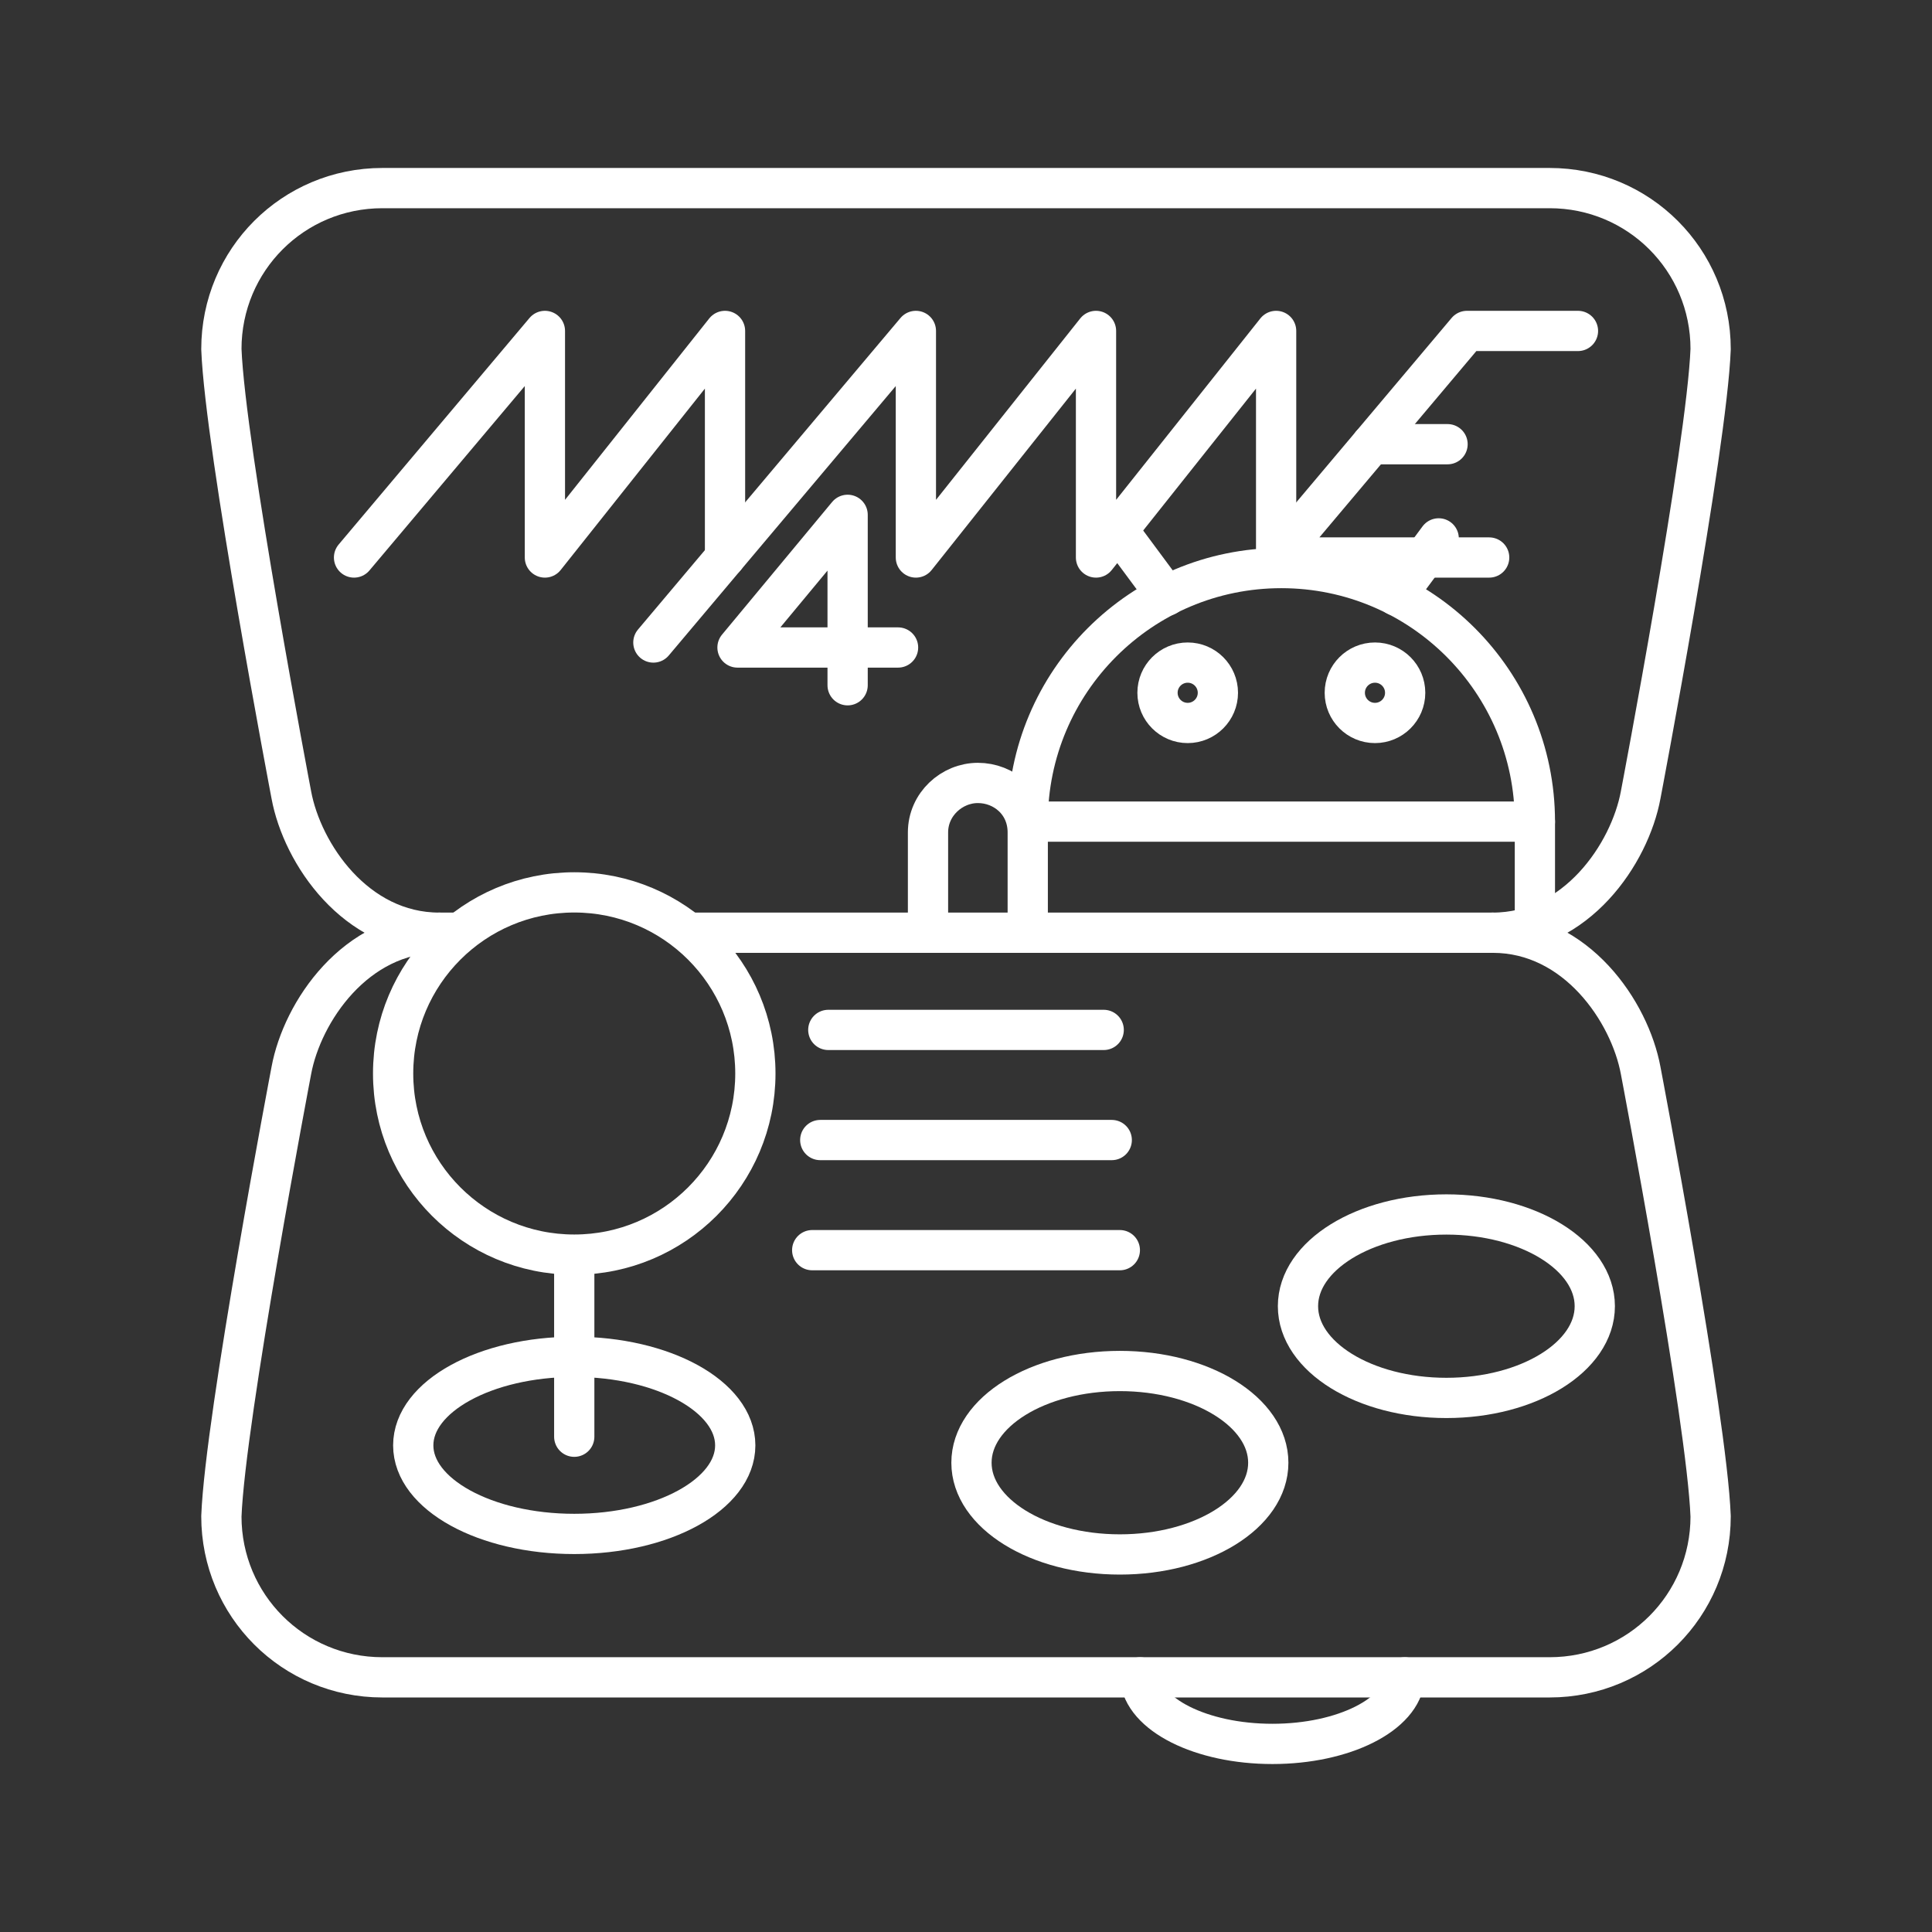 <?xml version="1.0" encoding="UTF-8"?><svg id="a" xmlns="http://www.w3.org/2000/svg" viewBox="0 0 48 48"><rect x="0" y="0" width="48" height="48" fill="#333333" stroke="none"/><defs><style>.b{fill:none;stroke:#fff;stroke-linecap:round;stroke-linejoin:round;}</style></defs><circle class="b" cx="14.267" cy="26.671" r="4.5"/><ellipse class="b" cx="14.267" cy="35.91" rx="4" ry="2.2"/><ellipse class="b" cx="27.823" cy="36.341" rx="3.687" ry="2.279"/><ellipse class="b" cx="35.935" cy="32.452" rx="3.687" ry="2.279"/><path class="b" d="M20.579,25.588h6.842"/><path class="b" d="M20.379,28.324h7.242"/><path class="b" d="M20.179,31.06h7.643"/><path class="b" d="M14.267,31.261v4.434"/><path class="b" d="M7.238,26.597c.271-1.462,1.597-3.424,3.674-3.424-2.076,0-3.403-1.961-3.674-3.424,0,0-1.644-8.621-1.738-11.076,0-2.216,1.784-4,4-4h29c2.216,0,4,1.784,4,4-.094,2.455-1.738,11.076-1.738,11.076-.271,1.462-1.597,3.424-3.674,3.424,2.076,0,3.403,1.961,3.674,3.424,0,0,1.644,8.621,1.738,11.076,0,2.216-1.784,4-4,4H9.5c-2.216,0-4-1.784-4-4,.094-2.455,1.738-11.076,1.738-11.076Z"/><path class="b" d="M10.912,23.173h.511"/><path class="b" d="M37.088,23.173h-19.913"/><path class="b" d="M25.534,20.413c0-3.479,2.821-6.3,6.3-6.3s6.3,2.821,6.3,6.3h-12.6Z"/><path class="b" d="M34.69,14.798l1.054-1.422"/><path class="b" d="M28.981,14.801l-1.057-1.426"/><circle class="b" cx="29.508" cy="17.212" r=".75"/><circle class="b" cx="34.161" cy="17.212" r=".75"/><path class="b" d="M25.534,23.173v-2.492c0-.742-.591-1.229-1.239-1.229s-1.239.531-1.239,1.229v2.492"/><path class="b" d="M38.134,20.413v2.76"/><path class="b" d="M34.901,41.674c-.066.923-1.518,1.653-3.288,1.653-1.77,0-3.222-.73-3.288-1.653"/><path class="b" d="M18.013,13.851v-5.629l-4.475,5.629v-5.629l-4.742,5.629"/><path class="b" d="M36.998,13.851h-5.293l4.742-5.629h2.757"/><path class="b" d="M34.077,11.036h1.887"/><path class="b" d="M22.312,16.087h-3.989l2.736-3.296v4.234"/><path class="b" d="M31.705,13.851v-5.629l-4.475,5.629v-5.629l-4.475,5.629v-5.629l-6.522,7.741"/></svg>